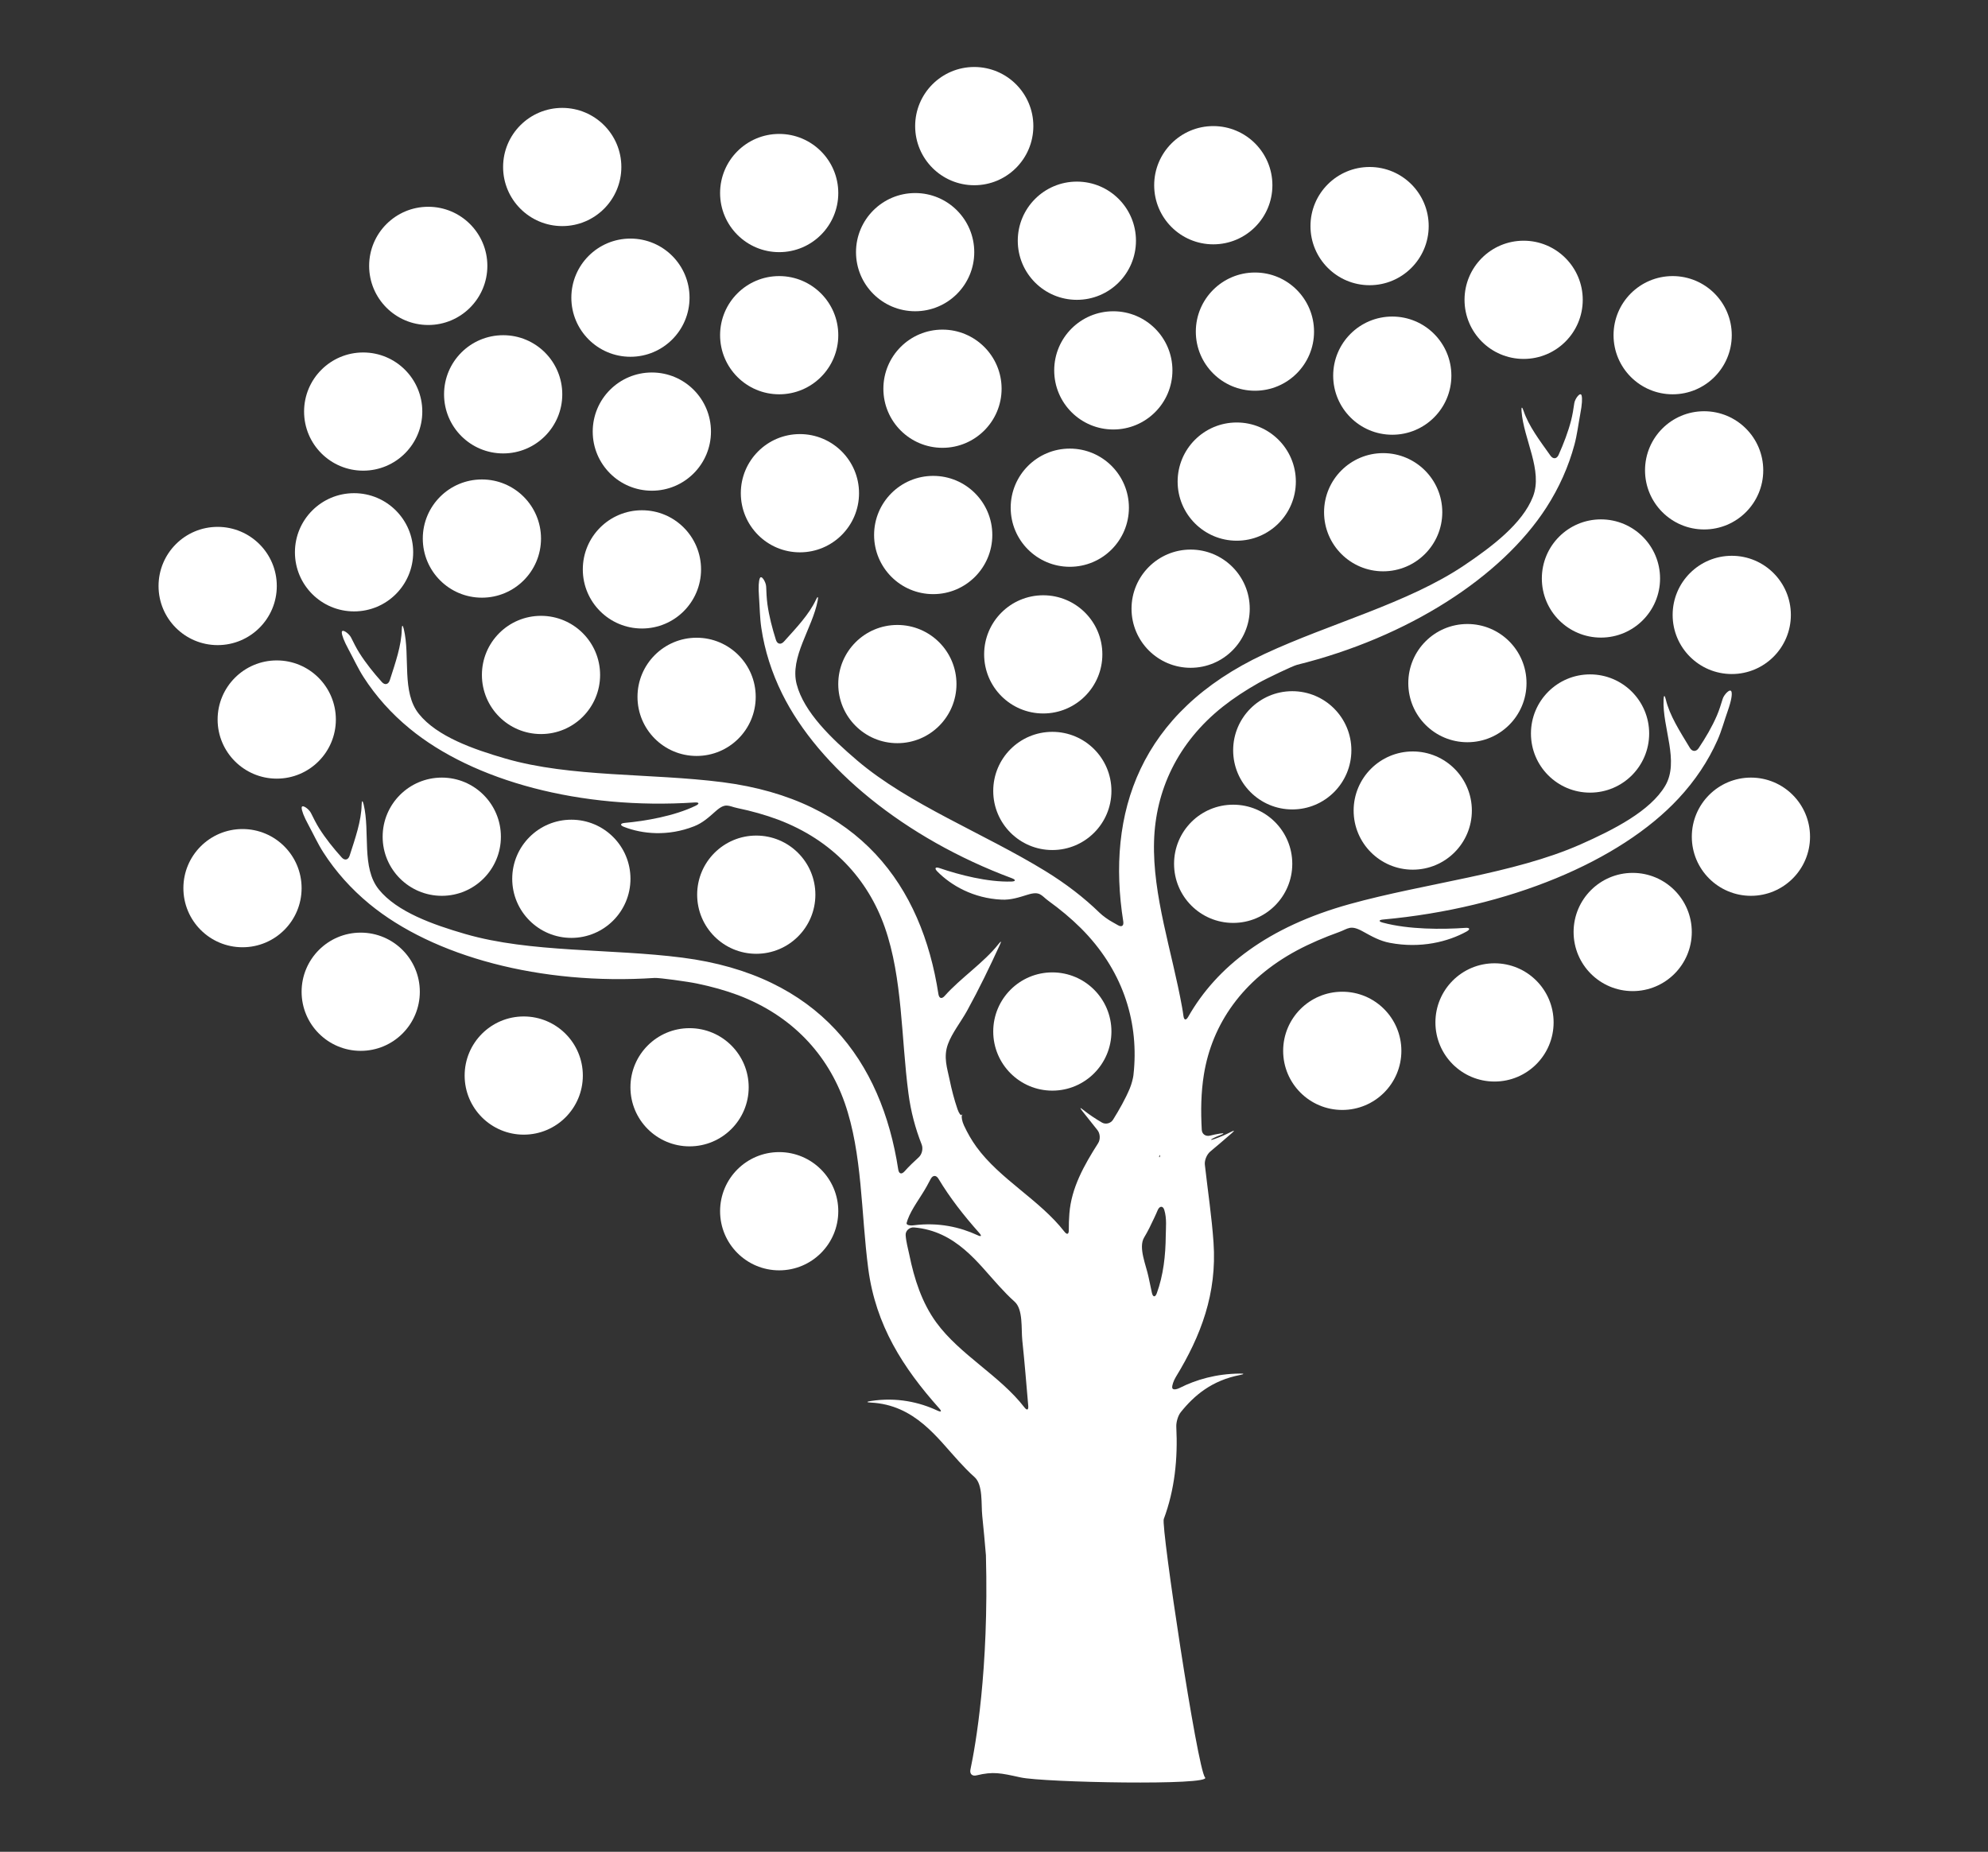 <?xml version="1.0" encoding="utf-8"?>
<!-- Generator: Adobe Illustrator 17.0.0, SVG Export Plug-In . SVG Version: 6.00 Build 0)  -->
<!DOCTYPE svg PUBLIC "-//W3C//DTD SVG 1.1//EN" "http://www.w3.org/Graphics/SVG/1.1/DTD/svg11.dtd">
<svg version="1.1" id="Layer_1" xmlns="http://www.w3.org/2000/svg" xmlns:xlink="http://www.w3.org/1999/xlink" x="0px" y="0px"
	 width="73px" height="68px" viewBox="0 0 73 68" enable-background="new 0 0 73 68" xml:space="preserve">
<rect x="0" y="0" width="73" height="68" fill="#333333" stroke="none"/>
<path fill="#FFFFFF" d="M53.81,34.072c-0.85,0.06-2.086,0.064-3.035-0.193c-0.16-0.043-0.152-0.098,0.011-0.113
	c4.62-0.421,8.701-2.137,10.847-4.442c0.611-0.656,1.092-1.376,1.434-2.147c0.155-0.349,0.251-0.72,0.379-1.079
	c0.135-0.387,0.16-0.589,0.137-0.689c-0.038-0.16-0.279,0.098-0.326,0.255c-0.064,0.207-0.126,0.413-0.212,0.612
	c-0.18,0.417-0.413,0.813-0.672,1.2c-0.092,0.135-0.235,0.13-0.32-0.012c-0.364-0.602-0.749-1.197-0.885-1.784
	c-0.038-0.16-0.075-0.163-0.081,0.002c-0.049,1.043,0.591,2.274,0.059,3.175c-0.548,0.926-1.889,1.61-3.108,2.15
	c-2.457,1.087-5.685,1.417-8.481,2.193c-2.994,0.831-4.878,2.299-5.925,4.137c-0.082,0.144-0.155,0.129-0.176-0.034
	c-0.015-0.109-0.031-0.219-0.052-0.33c-0.364-2.023-1.084-4.09-1.027-6.073c0.052-1.868,0.861-3.632,2.531-4.955
	c0.395-0.312,0.831-0.597,1.299-0.862c0.289-0.165,1.264-0.632,1.423-0.671c4.069-1.008,7.505-3.221,9.152-5.773
	c0.469-0.728,0.816-1.505,1.033-2.313c0.098-0.366,0.142-0.744,0.212-1.118c0.072-0.375,0.077-0.578,0.051-0.681
	c-0.041-0.16-0.245,0.113-0.269,0.276c-0.031,0.212-0.064,0.425-0.117,0.634c-0.113,0.434-0.276,0.856-0.461,1.27
	c-0.069,0.15-0.201,0.16-0.297,0.026c-0.39-0.549-0.8-1.086-0.989-1.648c-0.052-0.157-0.085-0.155-0.074,0.01
	c0.077,1.04,0.792,2.181,0.42,3.142c-0.384,0.988-1.502,1.835-2.529,2.526c-2.07,1.391-4.915,2.126-7.325,3.249
	c-4.601,2.145-5.819,5.851-5.19,9.827c0.024,0.162-0.061,0.216-0.201,0.132c-0.064-0.038-0.129-0.075-0.196-0.111
	c-0.145-0.077-0.359-0.23-0.477-0.346c-0.557-0.542-1.215-1.053-1.987-1.528c-2.266-1.39-5.009-2.444-6.909-4.06
	c-0.942-0.803-1.956-1.773-2.223-2.799c-0.261-0.997,0.578-2.049,0.772-3.074c0.031-0.162-0.002-0.168-0.07-0.018
	c-0.253,0.537-0.72,1.025-1.17,1.525c-0.111,0.122-0.242,0.097-0.293-0.06c-0.137-0.433-0.251-0.868-0.313-1.313
	c-0.029-0.214-0.038-0.429-0.046-0.643c-0.005-0.165-0.176-0.458-0.235-0.305c-0.037,0.099-0.057,0.3-0.028,0.682
	c0.028,0.379,0.029,0.761,0.085,1.136c0.122,0.828,0.38,1.637,0.764,2.415c1.345,2.723,4.507,5.314,8.436,6.777
	c0.153,0.057,0.147,0.117-0.018,0.122c-0.87,0.026-1.918-0.246-2.638-0.494c-0.155-0.054-0.197,0.005-0.083,0.122
	c0.508,0.517,1.327,0.988,2.359,1.036c0.339,0.018,0.643-0.083,0.952-0.179c0.469-0.147,0.498,0.024,0.766,0.22
	c0.436,0.315,0.838,0.65,1.194,1.004c1.508,1.504,2.111,3.35,1.951,5.211c-0.005,0.065-0.012,0.132-0.02,0.199
	c-0.013,0.109-0.069,0.325-0.132,0.476c-0.166,0.395-0.382,0.774-0.614,1.148c-0.087,0.14-0.276,0.188-0.416,0.103
	c-0.242-0.143-0.47-0.294-0.674-0.457c-0.129-0.103-0.142-0.092-0.041,0.038c0.183,0.233,0.367,0.465,0.554,0.697
	c0.104,0.127,0.116,0.343,0.028,0.483c-0.516,0.811-0.983,1.636-1.056,2.584c-0.016,0.201-0.023,0.402-0.021,0.603
	c0.002,0.165-0.067,0.186-0.167,0.056c-0.899-1.156-2.361-1.917-3.224-3.105c-0.18-0.247-0.33-0.513-0.459-0.789
	c-0.069-0.15-0.099-0.315-0.075-0.366c0.023-0.051,0.021-0.058-0.008-0.021c-0.03,0.038-0.101-0.055-0.155-0.212
	c-0.121-0.354-0.216-0.722-0.293-1.097c-0.08-0.395-0.233-0.812-0.057-1.29c0.148-0.408,0.48-0.821,0.705-1.23
	c0.446-0.81,0.83-1.609,1.198-2.411c0.07-0.15,0.054-0.158-0.049-0.03c-0.54,0.684-1.386,1.239-1.972,1.899
	c-0.109,0.124-0.206,0.098-0.232-0.065c-0.611-3.977-2.898-7.138-7.933-7.782c-2.636-0.336-5.57-0.171-7.965-0.867
	c-1.189-0.344-2.513-0.812-3.177-1.637c-0.647-0.802-0.313-2.106-0.557-3.122c-0.039-0.16-0.07-0.152-0.074,0.013
	c-0.01,0.594-0.235,1.23-0.44,1.871c-0.051,0.157-0.181,0.188-0.291,0.065c-0.303-0.338-0.586-0.69-0.826-1.069
	c-0.115-0.183-0.209-0.374-0.306-0.568c-0.072-0.147-0.349-0.346-0.339-0.181c0.006,0.106,0.072,0.297,0.255,0.635
	c0.181,0.333,0.338,0.681,0.544,1.001c0.452,0.703,1.019,1.337,1.688,1.887c2.344,1.931,6.292,2.994,10.473,2.717
	c0.165-0.011,0.183,0.048,0.036,0.119c-0.784,0.381-1.851,0.563-2.609,0.632c-0.165,0.016-0.179,0.087-0.026,0.145
	c0.676,0.265,1.616,0.357,2.576-0.021c0.318-0.124,0.552-0.341,0.795-0.557c0.367-0.325,0.464-0.181,0.789-0.113
	c0.526,0.109,1.03,0.25,1.5,0.426c1.993,0.753,3.299,2.187,3.918,3.952c0.656,1.871,0.599,4.06,0.868,6.098
	c0.088,0.676,0.256,1.295,0.485,1.876c0.061,0.153,0.015,0.362-0.108,0.474c-0.184,0.166-0.361,0.336-0.519,0.514
	c-0.109,0.122-0.206,0.097-0.232-0.065c-0.61-3.977-2.898-7.138-7.932-7.782c-2.637-0.338-5.57-0.173-7.965-0.867
	c-1.188-0.344-2.512-0.813-3.177-1.637c-0.647-0.803-0.313-2.106-0.557-3.122c-0.039-0.16-0.07-0.152-0.074,0.013
	c-0.01,0.593-0.235,1.23-0.441,1.871c-0.051,0.157-0.181,0.186-0.29,0.064c-0.304-0.338-0.586-0.689-0.826-1.067
	c-0.114-0.183-0.209-0.376-0.305-0.568c-0.072-0.148-0.349-0.346-0.34-0.181c0.007,0.106,0.072,0.297,0.255,0.633
	c0.181,0.333,0.338,0.682,0.544,1.001c0.452,0.703,1.019,1.337,1.688,1.889c2.344,1.93,6.292,2.994,10.473,2.717
	c0.165-0.011,1.236,0.137,1.559,0.206c0.527,0.109,1.03,0.248,1.502,0.424c1.993,0.753,3.299,2.189,3.918,3.952
	c0.656,1.871,0.599,4.06,0.867,6.098c0.274,2.08,1.281,3.639,2.599,5.118c0.111,0.122,0.085,0.155-0.065,0.087
	c-0.653-0.305-1.487-0.498-2.444-0.349c-0.163,0.025-0.16,0.049,0.005,0.057c1.619,0.082,2.447,1.309,3.233,2.16
	c0.183,0.198,0.367,0.393,0.573,0.575c0.321,0.284,0.238,0.993,0.285,1.43c0.051,0.478,0.092,0.96,0.134,1.441
	c0.114,4.217-0.384,6.999-0.568,7.867c-0.034,0.162,0.062,0.255,0.222,0.216c0.62-0.147,0.875-0.088,1.618,0.075
	c0.845,0.188,7.056,0.307,6.774,0c-0.281-0.307-1.62-9.208-1.515-9.487c0.402-1.076,0.519-2.22,0.46-3.389
	c-0.008-0.165,0.061-0.407,0.163-0.534c0.494-0.617,1.143-1.167,2.178-1.367c0.162-0.033,0.16-0.054-0.005-0.052
	c-0.873,0.007-1.609,0.224-2.202,0.522c-0.149,0.075-0.273,0.079-0.284-0.002c-0.011-0.08,0.049-0.256,0.134-0.397
	c0.921-1.507,1.513-3.066,1.383-4.934c-0.064-0.94-0.211-1.9-0.318-2.854c-0.02-0.163,0.07-0.38,0.196-0.486
	c0.266-0.222,0.526-0.444,0.784-0.67c0.124-0.107,0.114-0.122-0.033-0.047c-0.188,0.098-0.387,0.18-0.594,0.255
	c-0.155,0.057-0.168,0.028-0.02-0.043c0.075-0.036,0.153-0.07,0.235-0.101c0.154-0.059,0.15-0.082-0.013-0.056
	c-0.126,0.02-0.247,0.046-0.364,0.075c-0.16,0.039-0.297-0.051-0.305-0.216c-0.039-0.69-0.028-1.37,0.078-2.026
	c0.297-1.845,1.412-3.482,3.42-4.56c0.474-0.253,0.993-0.475,1.541-0.672c0.34-0.121,0.413-0.281,0.882-0.02
	c0.31,0.171,0.612,0.346,0.984,0.415c1.135,0.216,2.145-0.041,2.823-0.418C53.997,34.124,53.974,34.06,53.81,34.072L53.81,34.072z
	 M33.331,44.782c0.149-0.407,0.48-0.821,0.705-1.23c0.049-0.087,0.094-0.175,0.14-0.261c0.078-0.145,0.204-0.145,0.287-0.003
	c0.418,0.697,0.926,1.345,1.489,1.979c0.111,0.124,0.083,0.157-0.065,0.087c-0.626-0.29-1.419-0.477-2.327-0.361
	c-0.163,0.021-0.285-0.012-0.269-0.084C33.302,44.868,33.315,44.826,33.331,44.782L33.331,44.782z M37.611,51.673
	c-0.898-1.161-2.366-1.925-3.233-3.115c-0.524-0.722-0.805-1.584-0.988-2.485c-0.047-0.229-0.117-0.464-0.134-0.715
	c-0.012-0.165,0.142-0.299,0.307-0.286c1.544,0.132,2.353,1.317,3.12,2.149c0.181,0.197,0.367,0.393,0.571,0.575
	c0.322,0.284,0.24,0.993,0.286,1.432c0.085,0.792,0.147,1.593,0.217,2.39C37.772,51.782,37.71,51.804,37.611,51.673L37.611,51.673z
	 M42.574,42.431c0.011-0.026,0.023-0.02,0.021,0.015c0,0.034-0.013,0.054-0.023,0.047C42.56,42.485,42.562,42.457,42.574,42.431
	L42.574,42.431z M42.807,45.371c-0.006,0.733-0.087,1.453-0.33,2.121c-0.057,0.153-0.142,0.145-0.178-0.015
	c-0.042-0.194-0.083-0.389-0.124-0.583c-0.088-0.433-0.382-1.082-0.163-1.451c0.142-0.234,0.258-0.477,0.371-0.72
	c0.046-0.094,0.088-0.193,0.132-0.294c0.067-0.15,0.191-0.157,0.238,0C42.851,44.754,42.81,45.072,42.807,45.371L42.807,45.371z
	 M42.807,45.371"/>
<path fill="#FFFFFF" d="M41.454,18.643c0,1.198-0.971,2.17-2.17,2.17c-1.2,0-2.171-0.971-2.171-2.17c0-1.198,0.971-2.17,2.171-2.17
	C40.482,16.473,41.454,17.445,41.454,18.643L41.454,18.643z M41.454,18.643"/>
<path fill="#FFFFFF" d="M36.438,19.645c0,1.198-0.971,2.172-2.17,2.172c-1.2,0-2.171-0.973-2.171-2.172
	c0-1.198,0.971-2.17,2.171-2.17C35.467,17.475,36.438,18.447,36.438,19.645L36.438,19.645z M36.438,19.645"/>
<path fill="#FFFFFF" d="M25.743,20.909c0,1.198-0.971,2.17-2.17,2.17c-1.2,0-2.172-0.971-2.172-2.17c0-1.2,0.972-2.172,2.172-2.172
	C24.772,18.737,25.743,19.709,25.743,20.909L25.743,20.909z M25.743,20.909"/>
<path fill="#FFFFFF" d="M27.75,25.589c0,1.198-0.971,2.17-2.171,2.17c-1.199,0-2.17-0.971-2.17-2.17c0-1.198,0.971-2.171,2.17-2.171
	C26.779,23.418,27.75,24.391,27.75,25.589L27.75,25.589z M27.75,25.589"/>
<path fill="#FFFFFF" d="M31.544,18.11c0,1.2-0.973,2.172-2.171,2.172c-1.199,0-2.17-0.972-2.17-2.172c0-1.198,0.971-2.17,2.17-2.17
	C30.571,15.941,31.544,16.912,31.544,18.11L31.544,18.11z M31.544,18.11"/>
<path fill="#FFFFFF" d="M47.584,17.684c0,1.198-0.973,2.171-2.171,2.171c-1.199,0-2.17-0.973-2.17-2.171
	c0-1.198,0.971-2.17,2.17-2.17C46.611,15.514,47.584,16.486,47.584,17.684L47.584,17.684z M47.584,17.684"/>
<path fill="#FFFFFF" d="M43.052,13.601c0,1.199-0.973,2.17-2.171,2.17c-1.198,0-2.17-0.971-2.17-2.17c0-1.2,0.972-2.171,2.17-2.171
	C42.079,11.43,43.052,12.401,43.052,13.601L43.052,13.601z M43.052,13.601"/>
<path fill="#FFFFFF" d="M49.623,27.551c0,1.198-0.971,2.172-2.17,2.172c-1.198,0-2.171-0.973-2.171-2.172
	c0-1.198,0.973-2.17,2.171-2.17C48.652,25.382,49.623,26.353,49.623,27.551L49.623,27.551z M49.623,27.551"/>
<path fill="#FFFFFF" d="M47.453,31.72c0,1.198-0.971,2.17-2.171,2.17c-1.198,0-2.17-0.971-2.17-2.17c0-1.2,0.971-2.171,2.17-2.171
	C46.482,29.548,47.453,30.52,47.453,31.72L47.453,31.72z M47.453,31.72"/>
<path fill="#FFFFFF" d="M26.107,15.849c0,1.198-0.971,2.17-2.17,2.17c-1.2,0-2.172-0.972-2.172-2.17c0-1.2,0.972-2.171,2.172-2.171
	C25.136,13.678,26.107,14.649,26.107,15.849L26.107,15.849z M26.107,15.849"/>
<path fill="#FFFFFF" d="M19.866,19.776c0,1.2-0.972,2.171-2.17,2.171c-1.2,0-2.171-0.971-2.171-2.171c0-1.198,0.971-2.17,2.171-2.17
	C18.895,17.606,19.866,18.578,19.866,19.776L19.866,19.776z M19.866,19.776"/>
<path fill="#FFFFFF" d="M22.036,24.784c0,1.2-0.971,2.171-2.17,2.171c-1.199,0-2.17-0.971-2.17-2.171c0-1.198,0.971-2.17,2.17-2.17
	C21.064,22.615,22.036,23.586,22.036,24.784L22.036,24.784z M22.036,24.784"/>
<path fill="#FFFFFF" d="M20.647,14.48c0,1.198-0.971,2.17-2.17,2.17c-1.2,0-2.171-0.971-2.171-2.17c0-1.2,0.971-2.171,2.171-2.171
	C19.675,12.308,20.647,13.28,20.647,14.48L20.647,14.48z M20.647,14.48"/>
<path fill="#FFFFFF" d="M48.252,12.178c0,1.198-0.972,2.17-2.17,2.17c-1.198,0-2.171-0.971-2.171-2.17
	c0-1.198,0.973-2.171,2.171-2.171C47.28,10.006,48.252,10.979,48.252,12.178L48.252,12.178z M48.252,12.178"/>
<path fill="#FFFFFF" d="M56.054,25.085c0,1.198-0.972,2.17-2.17,2.17c-1.2,0-2.171-0.971-2.171-2.17c0-1.2,0.971-2.171,2.171-2.171
	C55.082,22.914,56.054,23.885,56.054,25.085L56.054,25.085z M56.054,25.085"/>
<path fill="#FFFFFF" d="M54.047,29.765c0,1.198-0.972,2.17-2.17,2.17s-2.171-0.972-2.171-2.17c0-1.198,0.973-2.171,2.171-2.171
	S54.047,28.567,54.047,29.765L54.047,29.765z M54.047,29.765"/>
<path fill="#FFFFFF" d="M60.958,21.242c0,1.2-0.973,2.171-2.171,2.171c-1.199,0-2.17-0.971-2.17-2.171c0-1.199,0.971-2.17,2.17-2.17
	C59.985,19.072,60.958,20.043,60.958,21.242L60.958,21.242z M60.958,21.242"/>
<path fill="#FFFFFF" d="M60.558,26.936c0,1.198-0.971,2.17-2.17,2.17c-1.2,0-2.171-0.971-2.171-2.17c0-1.2,0.971-2.172,2.171-2.172
	C59.587,24.765,60.558,25.736,60.558,26.936L60.558,26.936z M60.558,26.936"/>
<path fill="#FFFFFF" d="M15.416,36.418c0,1.198-0.971,2.17-2.171,2.17c-1.198,0-2.17-0.971-2.17-2.17
	c0-1.198,0.972-2.171,2.17-2.171C14.444,34.247,15.416,35.22,15.416,36.418L15.416,36.418z M15.416,36.418"/>
<path fill="#FFFFFF" d="M11.075,32.613c0,1.2-0.971,2.171-2.17,2.171c-1.198,0-2.171-0.971-2.171-2.171
	c0-1.199,0.973-2.17,2.171-2.17C10.103,30.443,11.075,31.414,11.075,32.613L11.075,32.613z M11.075,32.613"/>
<path fill="#FFFFFF" d="M40.812,37.877c0,1.198-0.971,2.172-2.17,2.172c-1.198,0-2.17-0.973-2.17-2.172
	c0-1.198,0.971-2.17,2.17-2.17C39.841,35.708,40.812,36.679,40.812,37.877L40.812,37.877z M40.812,37.877"/>
<path fill="#FFFFFF" d="M64.747,17.271c0,1.198-0.971,2.171-2.171,2.171c-1.198,0-2.17-0.973-2.17-2.171
	c0-1.199,0.971-2.17,2.17-2.17C63.776,15.102,64.747,16.073,64.747,17.271L64.747,17.271z M64.747,17.271"/>
<path fill="#FFFFFF" d="M65.761,22.581c0,1.198-0.971,2.17-2.169,2.17c-1.199,0-2.172-0.971-2.172-2.17
	c0-1.2,0.973-2.172,2.172-2.172C64.789,20.409,65.761,21.381,65.761,22.581L65.761,22.581z M65.761,22.581"/>
<path fill="#FFFFFF" d="M51.459,38.588c0,1.199-0.971,2.17-2.171,2.17c-1.198,0-2.17-0.971-2.17-2.17
	c0-1.198,0.971-2.171,2.17-2.171C50.488,36.416,51.459,37.389,51.459,38.588L51.459,38.588z M51.459,38.588"/>
<path fill="#FFFFFF" d="M46.723,6.802c0,1.198-0.971,2.17-2.171,2.17c-1.198,0-2.17-0.971-2.17-2.17c0-1.198,0.971-2.172,2.17-2.172
	C45.752,4.63,46.723,5.604,46.723,6.802L46.723,6.802z M46.723,6.802"/>
<path fill="#FFFFFF" d="M57.049,37.543c0,1.2-0.971,2.172-2.17,2.172c-1.198,0-2.17-0.971-2.17-2.172c0-1.198,0.971-2.17,2.17-2.17
	C56.078,35.373,57.049,36.344,57.049,37.543L57.049,37.543z M57.049,37.543"/>
<path fill="#FFFFFF" d="M62.123,34.224c0,1.198-0.971,2.17-2.17,2.17c-1.199,0-2.17-0.971-2.17-2.17c0-1.198,0.971-2.171,2.17-2.171
	C61.152,32.053,62.123,33.026,62.123,34.224L62.123,34.224z M62.123,34.224"/>
<path fill="#FFFFFF" d="M66.465,30.725c0,1.198-0.972,2.17-2.17,2.17c-1.198,0-2.171-0.971-2.171-2.17
	c0-1.198,0.973-2.171,2.171-2.171C65.493,28.554,66.465,29.527,66.465,30.725L66.465,30.725z M66.465,30.725"/>
<path fill="#FFFFFF" d="M17.896,9.763c0,1.198-0.972,2.171-2.17,2.171c-1.2,0-2.171-0.973-2.171-2.171
	c0-1.198,0.971-2.17,2.171-2.17C16.924,7.593,17.896,8.565,17.896,9.763L17.896,9.763z M17.896,9.763"/>
<path fill="#FFFFFF" d="M30.782,7.089c0,1.198-0.971,2.17-2.17,2.17c-1.198,0-2.17-0.972-2.17-2.17c0-1.198,0.971-2.171,2.17-2.171
	C29.81,4.918,30.782,5.891,30.782,7.089L30.782,7.089z M30.782,7.089"/>
<path fill="#FFFFFF" d="M37.945,4.63c0,1.2-0.971,2.172-2.17,2.172c-1.198,0-2.17-0.971-2.17-2.172c0-1.198,0.971-2.17,2.17-2.17
	C36.974,2.461,37.945,3.432,37.945,4.63L37.945,4.63z M37.945,4.63"/>
<path fill="#FFFFFF" d="M45.891,22.352c0,1.198-0.973,2.17-2.171,2.17c-1.198,0-2.17-0.971-2.17-2.17
	c0-1.198,0.972-2.171,2.17-2.171C44.918,20.181,45.891,21.154,45.891,22.352L45.891,22.352z M45.891,22.352"/>
<path fill="#FFFFFF" d="M29.941,32.853c0,1.2-0.973,2.171-2.171,2.171c-1.198,0-2.17-0.971-2.17-2.171c0-1.198,0.972-2.17,2.17-2.17
	C28.968,30.683,29.941,31.654,29.941,32.853L29.941,32.853z M29.941,32.853"/>
<path fill="#FFFFFF" d="M18.393,30.725c0,1.198-0.971,2.17-2.17,2.17c-1.198,0-2.172-0.971-2.172-2.17
	c0-1.198,0.973-2.171,2.172-2.171C17.422,28.554,18.393,29.527,18.393,30.725L18.393,30.725z M18.393,30.725"/>
<path fill="#FFFFFF" d="M23.151,32.27c0,1.198-0.971,2.17-2.17,2.17c-1.2,0-2.172-0.972-2.172-2.17c0-1.198,0.971-2.17,2.172-2.17
	C22.18,30.1,23.151,31.071,23.151,32.27L23.151,32.27z M23.151,32.27"/>
<path fill="#FFFFFF" d="M27.492,39.925c0,1.198-0.972,2.17-2.172,2.17c-1.198,0-2.17-0.971-2.17-2.17c0-1.198,0.971-2.17,2.17-2.17
	C26.52,37.755,27.492,38.727,27.492,39.925L27.492,39.925z M27.492,39.925"/>
<path fill="#FFFFFF" d="M21.402,39.495c0,1.199-0.971,2.17-2.17,2.17c-1.198,0-2.17-0.971-2.17-2.17c0-1.198,0.971-2.17,2.17-2.17
	C20.431,37.326,21.402,38.297,21.402,39.495L21.402,39.495z M21.402,39.495"/>
<path fill="#FFFFFF" d="M12.333,26.422c0,1.198-0.971,2.17-2.17,2.17c-1.198,0-2.172-0.972-2.172-2.17s0.973-2.171,2.172-2.171
	C11.362,24.251,12.333,25.224,12.333,26.422L12.333,26.422z M12.333,26.422"/>
<path fill="#FFFFFF" d="M15.172,20.28c0,1.2-0.971,2.171-2.17,2.171c-1.2,0-2.172-0.971-2.172-2.171c0-1.198,0.972-2.17,2.172-2.17
	C14.201,18.11,15.172,19.082,15.172,20.28L15.172,20.28z M15.172,20.28"/>
<path fill="#FFFFFF" d="M10.164,21.519c0,1.198-0.972,2.17-2.172,2.17c-1.198,0-2.17-0.971-2.17-2.17c0-1.2,0.971-2.172,2.17-2.172
	C9.192,19.348,10.164,20.319,10.164,21.519L10.164,21.519z M10.164,21.519"/>
<path fill="#FFFFFF" d="M15.507,15.113c0,1.198-0.971,2.17-2.171,2.17c-1.199,0-2.17-0.971-2.17-2.17c0-1.199,0.971-2.17,2.17-2.17
	C14.536,12.943,15.507,13.915,15.507,15.113L15.507,15.113z M15.507,15.113"/>
<path fill="#FFFFFF" d="M30.782,12.308c0,1.198-0.971,2.171-2.17,2.171c-1.198,0-2.17-0.973-2.17-2.171
	c0-1.199,0.971-2.17,2.17-2.17C29.81,10.139,30.782,11.11,30.782,12.308L30.782,12.308z M30.782,12.308"/>
<path fill="#FFFFFF" d="M41.713,8.839c0,1.2-0.971,2.171-2.17,2.171c-1.199,0-2.17-0.971-2.17-2.171c0-1.198,0.971-2.17,2.17-2.17
	C40.742,6.669,41.713,7.641,41.713,8.839L41.713,8.839z M41.713,8.839"/>
<path fill="#FFFFFF" d="M53.295,13.794c0,1.198-0.971,2.17-2.17,2.17c-1.199,0-2.17-0.972-2.17-2.17c0-1.198,0.971-2.17,2.17-2.17
	C52.323,11.624,53.295,12.596,53.295,13.794L53.295,13.794z M53.295,13.794"/>
<path fill="#FFFFFF" d="M52.961,18.809c0,1.198-0.973,2.17-2.171,2.17c-1.198,0-2.17-0.972-2.17-2.17c0-1.198,0.972-2.17,2.17-2.17
	C51.988,16.64,52.961,17.611,52.961,18.809L52.961,18.809z M52.961,18.809"/>
<path fill="#FFFFFF" d="M58.119,11.01c0,1.198-0.971,2.17-2.171,2.17c-1.199,0-2.17-0.972-2.17-2.17s0.971-2.171,2.17-2.171
	C57.148,8.839,58.119,9.812,58.119,11.01L58.119,11.01z M58.119,11.01"/>
<path fill="#FFFFFF" d="M63.591,12.308c0,1.198-0.972,2.171-2.17,2.171c-1.2,0-2.171-0.973-2.171-2.171
	c0-1.199,0.971-2.17,2.171-2.17C62.62,10.139,63.591,11.11,63.591,12.308L63.591,12.308z M63.591,12.308"/>
<path fill="#FFFFFF" d="M52.462,8.302c0,1.198-0.971,2.171-2.17,2.171c-1.198,0-2.171-0.973-2.171-2.171
	c0-1.199,0.973-2.17,2.171-2.17C51.491,6.132,52.462,7.103,52.462,8.302L52.462,8.302z M52.462,8.302"/>
<path fill="#FFFFFF" d="M35.122,25.119c0,1.198-0.971,2.171-2.17,2.171c-1.2,0-2.171-0.973-2.171-2.171
	c0-1.198,0.971-2.17,2.171-2.17C34.151,22.95,35.122,23.921,35.122,25.119L35.122,25.119z M35.122,25.119"/>
<path fill="#FFFFFF" d="M30.782,44.476c0,1.2-0.971,2.172-2.17,2.172c-1.198,0-2.17-0.972-2.17-2.172c0-1.198,0.971-2.17,2.17-2.17
	C29.81,42.307,30.782,43.278,30.782,44.476L30.782,44.476z M30.782,44.476"/>
<path fill="#FFFFFF" d="M35.775,9.259c0,1.198-0.971,2.17-2.17,2.17c-1.199,0-2.172-0.971-2.172-2.17c0-1.198,0.973-2.17,2.172-2.17
	C34.804,7.089,35.775,8.061,35.775,9.259L35.775,9.259z M35.775,9.259"/>
<path fill="#FFFFFF" d="M36.779,14.274c0,1.198-0.973,2.17-2.171,2.17c-1.198,0-2.17-0.971-2.17-2.17c0-1.198,0.971-2.17,2.17-2.17
	C35.806,12.104,36.779,13.076,36.779,14.274L36.779,14.274z M36.779,14.274"/>
<path fill="#FFFFFF" d="M25.32,10.931c0,1.198-0.971,2.17-2.17,2.17c-1.198,0-2.17-0.971-2.17-2.17s0.971-2.17,2.17-2.17
	C24.349,8.761,25.32,9.732,25.32,10.931L25.32,10.931z M25.32,10.931"/>
<path fill="#FFFFFF" d="M22.816,6.132c0,1.198-0.971,2.17-2.17,2.17c-1.198,0-2.172-0.972-2.172-2.17c0-1.198,0.973-2.17,2.172-2.17
	C21.845,3.963,22.816,4.934,22.816,6.132L22.816,6.132z M22.816,6.132"/>
<path fill="#FFFFFF" d="M40.812,29.044c0,1.198-0.971,2.17-2.17,2.17c-1.198,0-2.17-0.971-2.17-2.17c0-1.199,0.971-2.17,2.17-2.17
	C39.841,26.874,40.812,27.845,40.812,29.044L40.812,29.044z M40.812,29.044"/>
<path fill="#FFFFFF" d="M40.479,24.029c0,1.198-0.973,2.17-2.171,2.17c-1.199,0-2.17-0.971-2.17-2.17c0-1.199,0.971-2.17,2.17-2.17
	C39.506,21.859,40.479,22.83,40.479,24.029L40.479,24.029z"/>
</svg>
